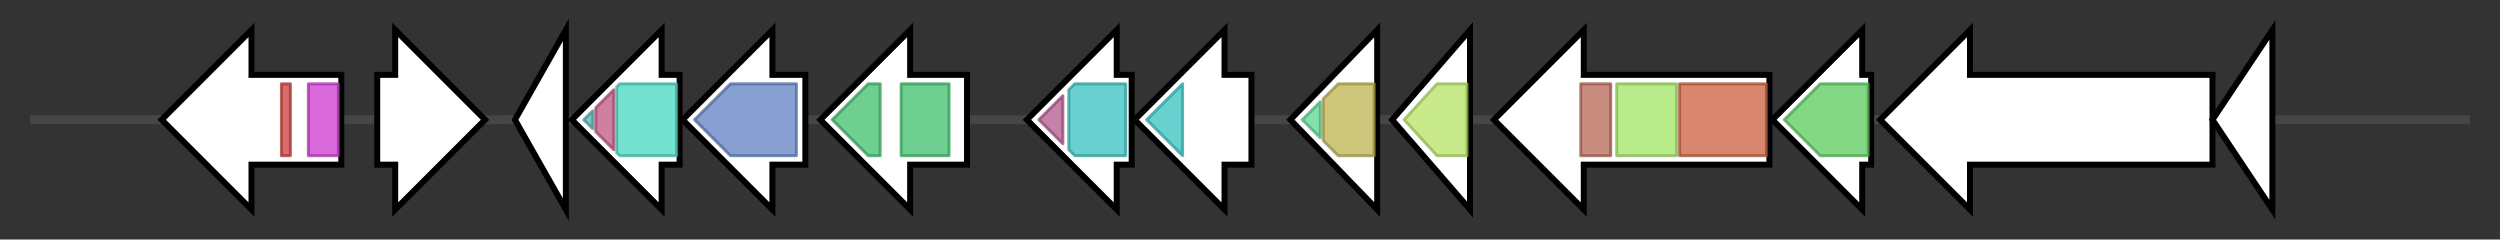 <svg version="1.1" baseProfile="full" xmlns="http://www.w3.org/2000/svg" width="835.033" height="80">
	<rect width="100%" height="100%" fill="#333333" stroke="none"/>
	<g>
		<line x1="10" y1="40.0" x2="825.033" y2="40.0" style="stroke:rgb(70,70,70); stroke-width:3 "/>
		<g>
			<title> (ctg1_2596)</title>
			<polygon class=" (ctg1_2596)" points="114,25 84,25 84,10 54,40 84,70 84,55 114,55" fill="rgb(255,255,255)" fill-opacity="1.0" stroke="rgb(0,0,0)" stroke-width="2"  />
			<g>
				<title>Gp_dh_C (PF02800)
"Glyceraldehyde 3-phosphate dehydrogenase, C-terminal domain"</title>
				<rect class="PF02800" x="94" y="28" stroke-linejoin="round" width="3" height="24" fill="rgb(203,60,58)" stroke="rgb(162,47,46)" stroke-width="1" opacity="0.75" />
			</g>
			<g>
				<title>Gp_dh_N (PF00044)
"Glyceraldehyde 3-phosphate dehydrogenase, NAD binding domain"</title>
				<rect class="PF00044" x="103" y="28" stroke-linejoin="round" width="10" height="24" fill="rgb(205,57,208)" stroke="rgb(163,45,166)" stroke-width="1" opacity="0.75" />
			</g>
		</g>
		<g>
			<title> (ctg1_2597)</title>
			<polygon class=" (ctg1_2597)" points="126,25 132,25 132,10 162,40 132,70 132,55 126,55" fill="rgb(255,255,255)" fill-opacity="1.0" stroke="rgb(0,0,0)" stroke-width="2"  />
		</g>
		<g>
			<title> (ctg1_2598)</title>
			<polygon class=" (ctg1_2598)" points="172,40 189,10 189,70" fill="rgb(255,255,255)" fill-opacity="1.0" stroke="rgb(0,0,0)" stroke-width="2"  />
		</g>
		<g>
			<title> (ctg1_2599)</title>
			<polygon class=" (ctg1_2599)" points="227,25 221,25 221,10 191,40 221,70 221,55 227,55" fill="rgb(255,255,255)" fill-opacity="1.0" stroke="rgb(0,0,0)" stroke-width="2"  />
			<g>
				<title>tRNA_Me_trans_C (PF20258)
"Aminomethyltransferase beta-barrel domain"</title>
				<polygon class="PF20258" points="195,40 198,37 198,43" stroke-linejoin="round" width="7" height="24" fill="rgb(88,179,177)" stroke="rgb(70,143,141)" stroke-width="1" opacity="0.75" />
			</g>
			<g>
				<title>tRNA_Me_trans_M (PF20259)
"tRNA methyl transferase PRC-barrel domain"</title>
				<polygon class="PF20259" points="199,36 205,30 205,50 199,44" stroke-linejoin="round" width="6" height="24" fill="rgb(190,85,130)" stroke="rgb(152,67,104)" stroke-width="1" opacity="0.75" />
			</g>
			<g>
				<title>tRNA_Me_trans (PF03054)
"tRNA methyl transferase HUP domain"</title>
				<polygon class="PF03054" points="206,29 207,28 226,28 226,52 207,52 206,51" stroke-linejoin="round" width="20" height="24" fill="rgb(68,214,192)" stroke="rgb(54,171,153)" stroke-width="1" opacity="0.75" />
			</g>
		</g>
		<g>
			<title> (ctg1_2600)</title>
			<polygon class=" (ctg1_2600)" points="269,25 258,25 258,10 228,40 258,70 258,55 269,55" fill="rgb(255,255,255)" fill-opacity="1.0" stroke="rgb(0,0,0)" stroke-width="2"  />
			<g>
				<title>Aminotran_5 (PF00266)
"Aminotransferase class-V"</title>
				<polygon class="PF00266" points="232,40 244,28 266,28 266,52 244,52" stroke-linejoin="round" width="36" height="24" fill="rgb(95,128,193)" stroke="rgb(76,102,154)" stroke-width="1" opacity="0.75" />
			</g>
		</g>
		<g>
			<title> (ctg1_2601)</title>
			<polygon class=" (ctg1_2601)" points="323,25 304,25 304,10 274,40 304,70 304,55 323,55" fill="rgb(255,255,255)" fill-opacity="1.0" stroke="rgb(0,0,0)" stroke-width="2"  />
			<g>
				<title>MatE (PF01554)
"MatE"</title>
				<polygon class="PF01554" points="278,40 290,28 294,28 294,52 290,52 278,40" stroke-linejoin="round" width="16" height="24" fill="rgb(62,190,107)" stroke="rgb(49,152,85)" stroke-width="1" opacity="0.75" />
			</g>
			<g>
				<title>MatE (PF01554)
"MatE"</title>
				<rect class="PF01554" x="301" y="28" stroke-linejoin="round" width="16" height="24" fill="rgb(62,190,107)" stroke="rgb(49,152,85)" stroke-width="1" opacity="0.75" />
			</g>
		</g>
		<g>
			<title> (ctg1_2602)</title>
			<polygon class=" (ctg1_2602)" points="378,25 373,25 373,10 343,40 373,70 373,55 378,55" fill="rgb(255,255,255)" fill-opacity="1.0" stroke="rgb(0,0,0)" stroke-width="2"  />
			<g>
				<title>ETF_alpha (PF00766)
"Electron transfer flavoprotein FAD-binding domain"</title>
				<polygon class="PF00766" points="347,40 355,32 355,48 347,40" stroke-linejoin="round" width="8" height="24" fill="rgb(178,88,143)" stroke="rgb(142,70,114)" stroke-width="1" opacity="0.75" />
			</g>
			<g>
				<title>ETF (PF01012)
"Electron transfer flavoprotein domain"</title>
				<polygon class="PF01012" points="357,30 359,28 376,28 376,52 359,52 357,50" stroke-linejoin="round" width="19" height="24" fill="rgb(54,193,192)" stroke="rgb(43,154,153)" stroke-width="1" opacity="0.75" />
			</g>
		</g>
		<g>
			<title> (ctg1_2603)</title>
			<polygon class=" (ctg1_2603)" points="418,25 409,25 409,10 379,40 409,70 409,55 418,55" fill="rgb(255,255,255)" fill-opacity="1.0" stroke="rgb(0,0,0)" stroke-width="2"  />
			<g>
				<title>ETF (PF01012)
"Electron transfer flavoprotein domain"</title>
				<polygon class="PF01012" points="383,40 395,28 395,28 395,52 395,52 383,40" stroke-linejoin="round" width="12" height="24" fill="rgb(54,193,192)" stroke="rgb(43,154,153)" stroke-width="1" opacity="0.75" />
			</g>
		</g>
		<g>
			<title> (ctg1_2604)</title>
			<polygon class=" (ctg1_2604)" points="431,40 460,10 460,70" fill="rgb(255,255,255)" fill-opacity="1.0" stroke="rgb(0,0,0)" stroke-width="2"  />
			<g>
				<title>3HCDH (PF00725)
"3-hydroxyacyl-CoA dehydrogenase, C-terminal domain"</title>
				<polygon class="PF00725" points="435,40 441,34 441,46" stroke-linejoin="round" width="9" height="24" fill="rgb(92,214,144)" stroke="rgb(73,171,115)" stroke-width="1" opacity="0.75" />
			</g>
			<g>
				<title>3HCDH_N (PF02737)
"3-hydroxyacyl-CoA dehydrogenase, NAD binding domain"</title>
				<polygon class="PF02737" points="442,33 447,28 459,28 459,52 447,52 442,47" stroke-linejoin="round" width="17" height="24" fill="rgb(189,178,79)" stroke="rgb(151,142,63)" stroke-width="1" opacity="0.75" />
			</g>
		</g>
		<g>
			<title> (ctg1_2605)</title>
			<polygon class=" (ctg1_2605)" points="465,40 491,10 491,70" fill="rgb(255,255,255)" fill-opacity="1.0" stroke="rgb(0,0,0)" stroke-width="2"  />
			<g>
				<title>ECH_1 (PF00378)
"Enoyl-CoA hydratase/isomerase"</title>
				<polygon class="PF00378" points="469,40 480,28 490,28 490,52 480,52" stroke-linejoin="round" width="24" height="24" fill="rgb(182,226,99)" stroke="rgb(145,180,79)" stroke-width="1" opacity="0.75" />
			</g>
		</g>
		<g>
			<title> (ctg1_2606)</title>
			<polygon class=" (ctg1_2606)" points="591,25 529,25 529,10 499,40 529,70 529,55 591,55" fill="rgb(255,255,255)" fill-opacity="1.0" stroke="rgb(0,0,0)" stroke-width="2"  />
			<g>
				<title>DUF3362 (PF11842)
"Domain of unknown function (DUF3362)"</title>
				<rect class="PF11842" x="528" y="28" stroke-linejoin="round" width="10" height="24" fill="rgb(183,103,85)" stroke="rgb(146,82,67)" stroke-width="1" opacity="0.75" />
			</g>
			<g>
				<title>Radical_SAM (PF04055)
"Radical SAM superfamily"</title>
				<rect class="PF04055" x="540" y="28" stroke-linejoin="round" width="20" height="24" fill="rgb(160,228,99)" stroke="rgb(128,182,79)" stroke-width="1" opacity="0.75" />
			</g>
			<g>
				<title>Radical_SAM_N (PF08497)
"Radical SAM N-terminal"</title>
				<rect class="PF08497" x="561" y="28" stroke-linejoin="round" width="29" height="24" fill="rgb(202,94,62)" stroke="rgb(161,75,49)" stroke-width="1" opacity="0.75" />
			</g>
		</g>
		<g>
			<title> (ctg1_2607)</title>
			<polygon class=" (ctg1_2607)" points="625,25 622,25 622,10 592,40 622,70 622,55 625,55" fill="rgb(255,255,255)" fill-opacity="1.0" stroke="rgb(0,0,0)" stroke-width="2"  />
			<g>
				<title>MreB_Mbl (PF06723)
"MreB/Mbl protein"</title>
				<polygon class="PF06723" points="596,40 608,28 624,28 624,52 608,52" stroke-linejoin="round" width="32" height="24" fill="rgb(90,202,93)" stroke="rgb(72,161,74)" stroke-width="1" opacity="0.75" />
			</g>
		</g>
		<g>
			<title> (ctg1_2608)</title>
			<polygon class=" (ctg1_2608)" points="739,25 658,25 658,10 628,40 658,70 658,55 739,55" fill="rgb(255,255,255)" fill-opacity="1.0" stroke="rgb(0,0,0)" stroke-width="2"  />
		</g>
		<g>
			<title> (ctg1_2609)</title>
			<polygon class=" (ctg1_2609)" points="739,40 759,10 759,70" fill="rgb(255,255,255)" fill-opacity="1.0" stroke="rgb(0,0,0)" stroke-width="2"  />
		</g>
	</g>
</svg>
